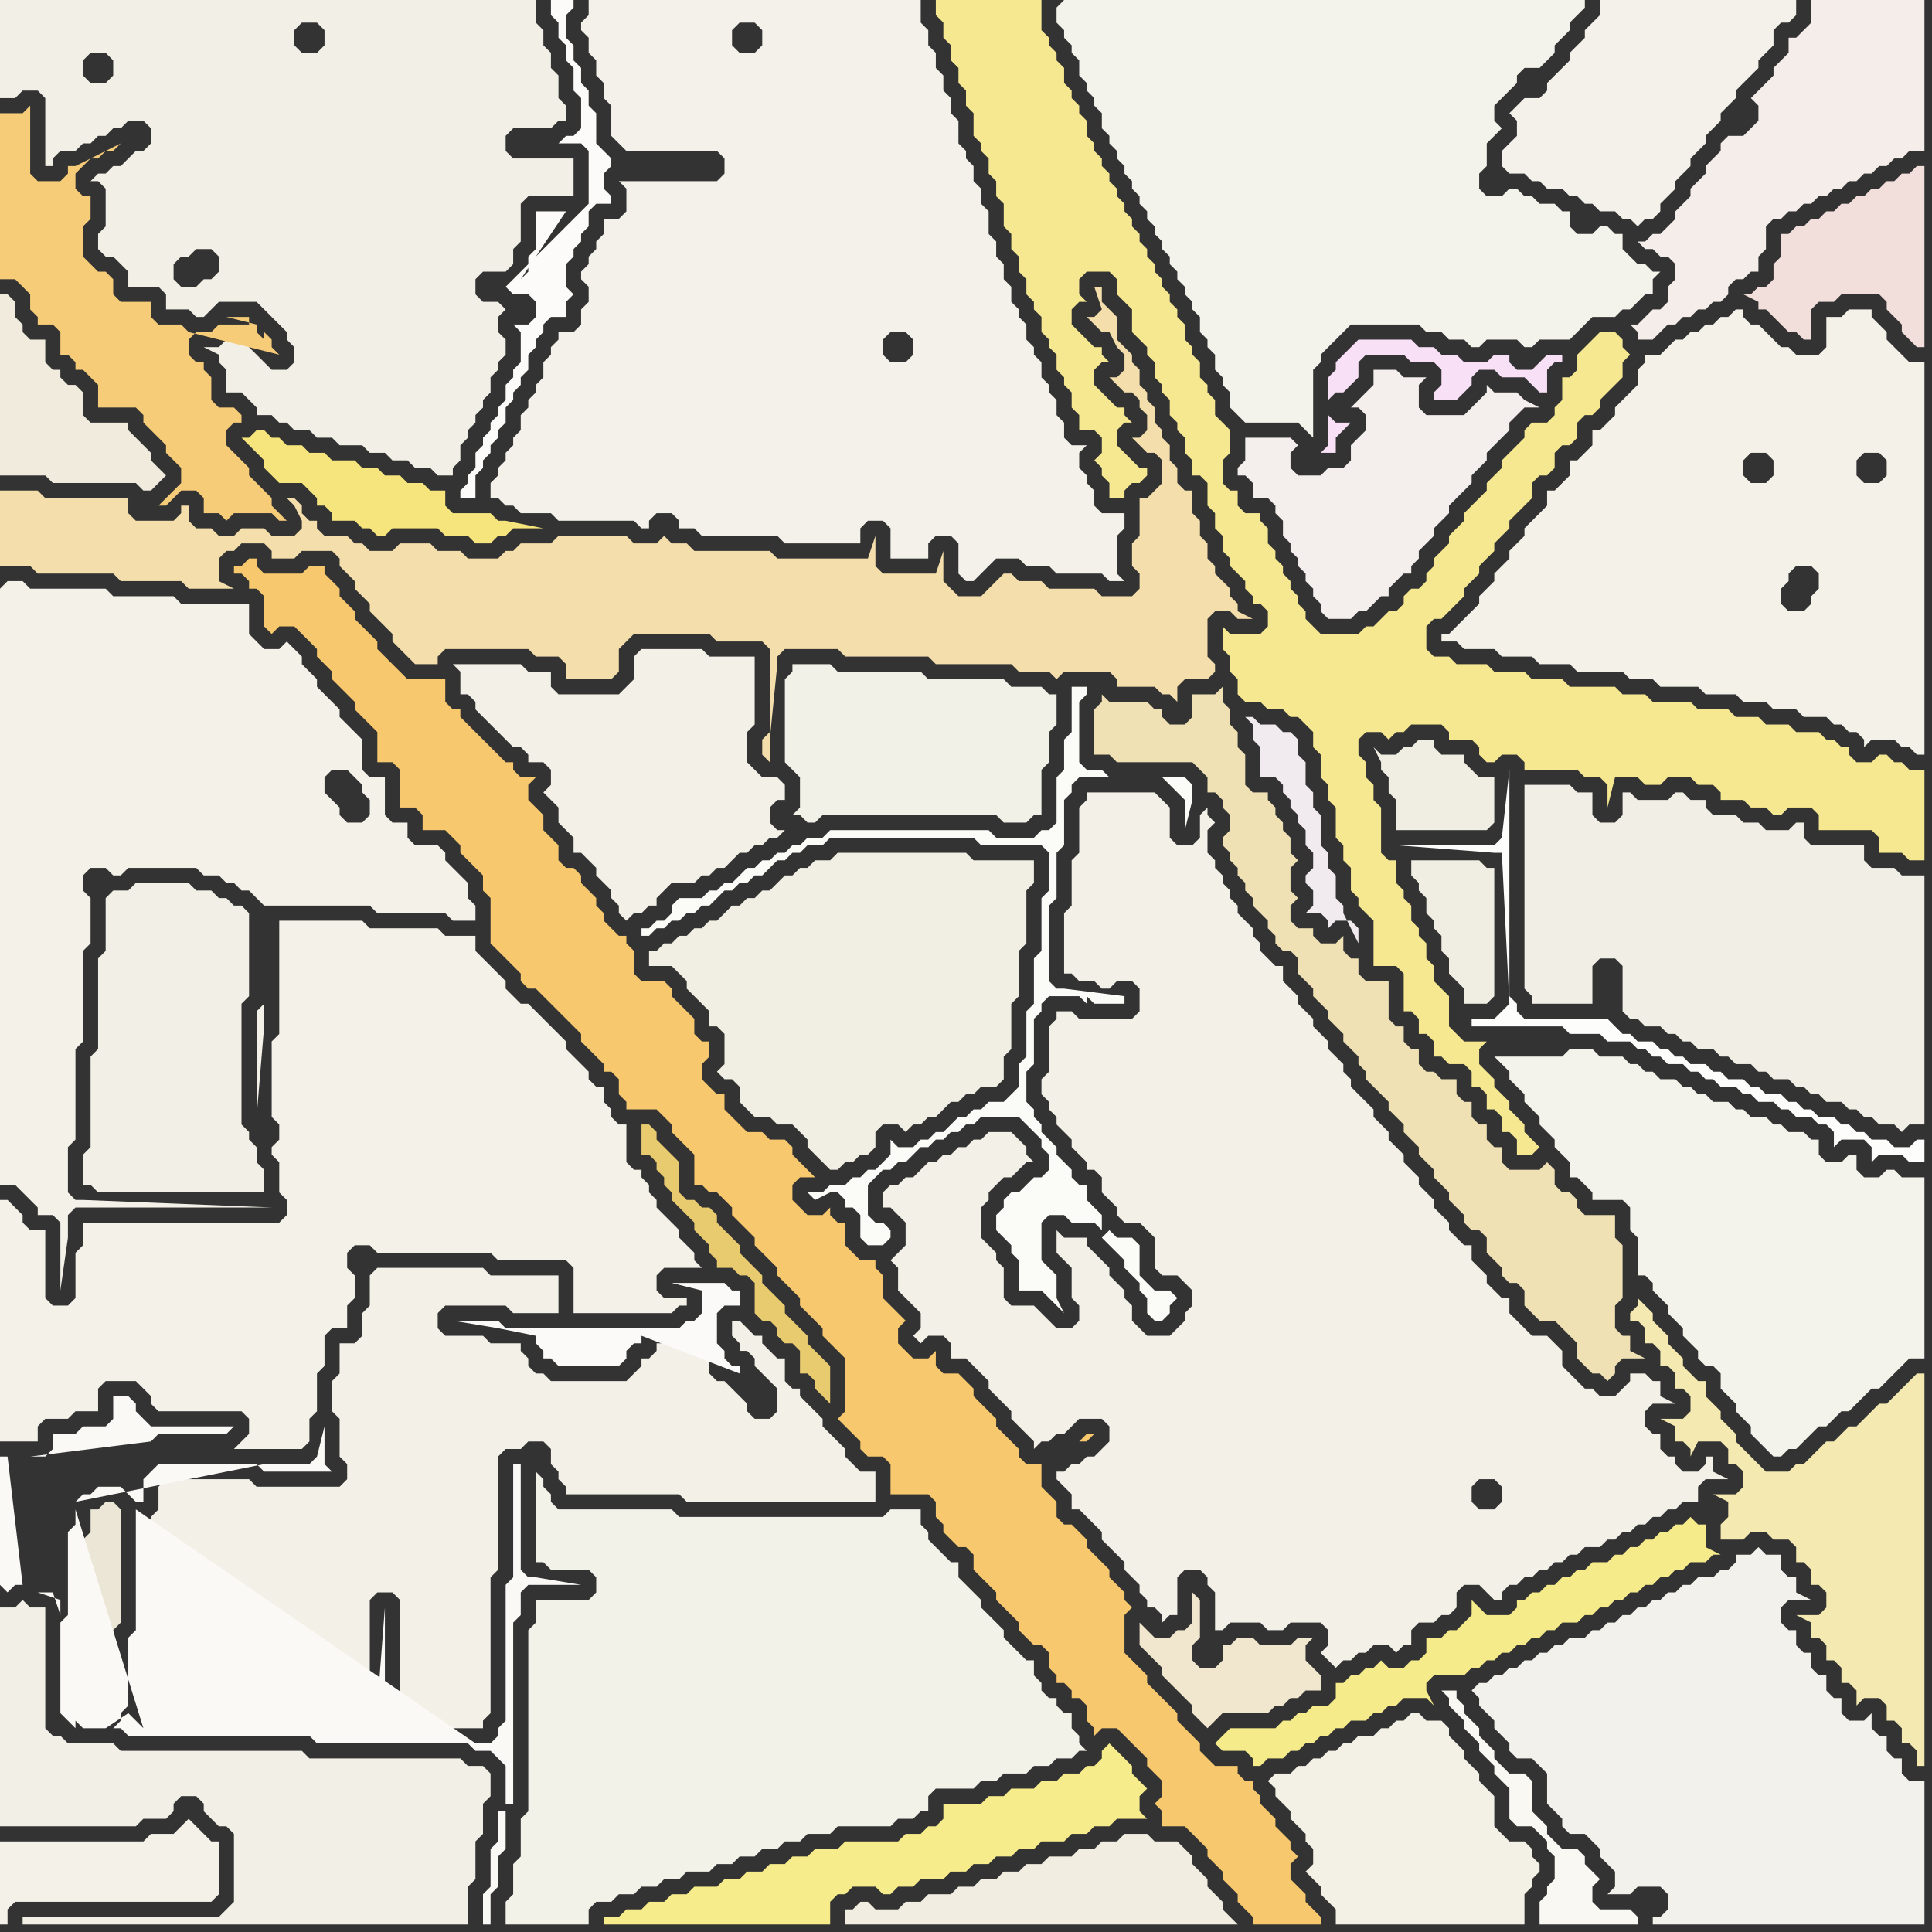 <svg width="256" height="256" xmlns="http://www.w3.org/2000/svg"><rect width="100%" height="100%" fill="#333333" stroke="none"/><script> 
var tempColor;
function hoverPath(evt){
obj = evt.target;
tempColor = obj.getAttribute("fill");
obj.setAttribute("fill","red");
//alert(tempColor);
//obj.setAttribute("stroke","red");}
function recoverPath(evt){
obj = evt.target;
obj.setAttribute("fill", tempColor);
//obj.setAttribute("stroke", tempColor);
}</script><path onmouseover="hoverPath(evt)" onmouseout="recoverPath(evt)" fill="rgb(242,240,230)" d="M  15,118l -1,1 0,7 -1,1 0,12 -1,1 0,12 -1,1 0,4 1,0 1,1 22,0 0,-3 -1,-1 0,-2 -1,-1 0,-1 -1,-1 0,-16 1,-1 0,-11 -1,-1 -1,0 -1,-1 -1,0 -1,-1 -2,0 -1,-1 -7,0 -1,1Z"/>
<path onmouseover="hoverPath(evt)" onmouseout="recoverPath(evt)" fill="rgb(244,222,171)" d="M  64,74l -2,0 -1,-1 -3,0 -1,-1 -4,0 -1,1 -3,0 -1,-1 -1,0 -1,-1 -3,0 -1,-1 0,-1 -1,0 -1,-1 0,-1 -1,-1 -1,0 1,1 1,2 0,1 -1,1 -3,0 -1,-1 -3,0 -1,1 -2,0 -1,-1 -2,0 -1,-1 0,-2 -1,0 0,1 -1,1 -5,0 -1,-1 0,-2 -11,0 -1,-1 -5,0 0,10 4,0 1,1 10,0 1,1 8,0 1,1 6,0 -2,-1 0,-3 1,-1 1,0 1,-1 3,0 1,1 0,1 3,0 1,-1 4,0 1,1 0,1 1,1 1,1 0,1 1,1 1,1 0,1 1,1 1,1 1,1 0,1 1,1 1,1 1,1 3,0 0,-1 1,-1 11,0 1,1 3,0 1,1 0,2 6,0 1,-1 0,-3 1,-1 1,-1 10,0 1,1 6,0 1,1 0,11 -1,1 0,2 1,1 0,-3 1,-10 0,-1 1,-1 7,0 1,1 11,0 1,1 10,0 1,1 4,0 1,1 1,-1 6,0 1,1 0,1 5,0 1,1 1,0 1,1 0,-2 1,-1 3,0 1,-1 0,-1 -1,-1 0,-5 1,-1 2,0 1,1 2,0 -2,-1 0,-1 -1,-1 0,-1 -1,-1 -1,-1 0,-1 -1,-1 0,-2 -1,-1 0,-2 -1,-1 0,-3 -1,0 -1,-1 0,-2 -1,-1 0,-2 -1,-1 0,-1 -1,-1 0,-2 -1,-1 0,-1 -1,-1 0,-2 -1,-1 0,-1 -1,-1 -1,-1 0,-3 -1,-1 -1,-1 0,-2 -1,0 1,3 -1,1 -1,0 1,1 0,0 1,1 1,0 1,2 1,1 0,2 -1,1 -1,0 1,1 0,0 1,1 1,0 1,1 0,1 1,1 0,2 -1,1 -1,0 1,1 0,0 1,1 1,0 1,1 0,3 -2,2 -1,0 0,5 -1,1 0,3 1,1 0,2 -1,1 -4,0 -1,-1 -6,0 -1,-1 -3,0 -1,-1 -1,0 -1,1 -1,1 -1,1 -3,0 -1,-1 -1,-1 0,-4 -1,3 -7,0 -1,-1 0,-4 -1,3 -12,0 -1,-1 -10,0 -1,-1 -2,0 -1,-1 0,0 -1,1 -3,0 -1,-1 -9,0 -1,1 -4,0 -1,1 -1,0 -1,1Z"/>
<path onmouseover="hoverPath(evt)" onmouseout="recoverPath(evt)" fill="rgb(244,243,235)" d="M  140,1l 0,2 1,1 0,1 1,1 0,1 1,1 0,2 1,1 0,1 1,1 0,1 1,1 0,2 1,1 0,1 1,1 0,1 1,1 0,1 1,1 0,1 1,1 0,1 1,1 0,1 1,1 0,1 1,1 0,1 1,1 0,1 1,1 0,1 1,1 0,1 1,1 0,1 1,1 0,2 1,1 0,1 1,1 0,2 1,1 0,1 1,1 0,2 1,1 1,1 7,0 1,1 1,1 0,-9 1,-1 0,-1 1,-1 3,-3 9,0 1,1 2,0 1,1 2,0 1,1 1,0 1,-1 4,0 1,1 1,0 1,-1 4,0 1,-1 1,-1 1,-1 3,0 1,-1 1,0 1,-1 1,-1 1,0 0,-2 1,-1 -1,0 -1,-1 -1,0 -1,-1 -1,-1 0,-2 -1,0 -1,-1 -1,0 -1,1 -2,0 -1,-1 0,-2 -1,0 -1,-1 -2,0 -1,-1 -1,0 -1,-1 -1,0 -1,1 -2,0 -1,-1 0,-2 1,-1 0,-3 1,-1 1,-1 -1,-1 0,-2 1,-1 1,-1 1,-1 0,-1 1,-1 2,0 1,-1 1,-1 0,-1 1,-1 1,-1 0,-1 1,-1 1,-1 0,-1 -69,0 -1,1Z"/>
<path onmouseover="hoverPath(evt)" onmouseout="recoverPath(evt)" fill="rgb(243,241,233)" d="M  214,0l -2,0 0,2 -1,1 -1,1 0,1 -1,1 -1,1 0,1 -3,3 0,1 -1,1 -2,0 -1,1 -1,1 1,1 0,2 -1,1 -1,1 0,2 1,1 2,0 1,1 1,0 1,1 2,0 1,1 1,0 1,1 1,0 1,1 2,0 1,1 1,0 1,1 1,-1 1,0 1,-1 0,-1 1,-1 1,-1 0,-1 1,-1 1,-1 0,-1 1,-1 1,-1 0,-1 1,-1 1,-1 0,-1 1,-1 1,-1 0,-1 1,-1 1,-1 1,-1 0,-1 1,-1 1,-1 0,-2 1,-1 1,0 1,-1 0,-2Z"/>
<path onmouseover="hoverPath(evt)" onmouseout="recoverPath(evt)" fill="rgb(241,239,229)" d="M  215,129l 0,5 1,1 1,0 1,1 2,0 1,1 1,0 1,1 1,0 1,1 2,0 1,1 1,0 1,1 2,0 1,1 1,0 1,1 2,0 1,1 1,0 1,1 1,0 1,1 2,0 1,1 1,0 1,1 1,0 1,1 2,0 1,1 1,-1 2,0 0,-33 -3,0 -1,-1 -3,0 -1,-1 0,-2 -7,0 -1,-1 0,-2 -1,0 -1,1 -3,0 -1,-1 -2,0 -1,-1 -3,0 -1,-1 0,-1 -2,0 -1,-1 -1,0 -1,1 -4,0 -1,-1 -1,0 0,3 -1,1 -2,0 -1,-1 0,-3 -2,0 -1,-1 -6,0 0,27 1,1 0,1 8,0 0,-5 1,-1 2,0 1,1Z"/>
<path onmouseover="hoverPath(evt)" onmouseout="recoverPath(evt)" fill="rgb(244,237,234)" d="M  246,0l -6,0 0,3 -1,1 -1,1 -1,0 0,2 -1,1 -1,1 0,1 -1,1 -1,1 -1,1 1,1 0,2 -1,1 -1,1 -2,0 -1,1 0,1 -2,2 0,1 -1,1 -1,1 0,1 -1,1 -1,1 0,1 -1,1 -1,1 -1,0 -1,1 -1,0 1,1 1,0 1,1 1,0 1,1 0,2 -1,1 0,2 -1,1 -1,0 -1,1 -1,1 -1,0 1,1 0,1 2,0 1,-1 0,0 1,-1 1,0 1,-1 1,0 1,-1 1,0 1,-1 1,0 1,-1 0,-1 1,-1 1,0 1,-1 1,0 0,-2 1,-1 0,-3 1,-1 1,0 1,-1 1,0 1,-1 1,0 1,-1 1,0 1,-1 1,0 1,-1 1,0 1,-1 1,0 1,-1 1,0 1,-1 1,0 1,-1 2,0 0,-20Z"/>
<path onmouseover="hoverPath(evt)" onmouseout="recoverPath(evt)" fill="rgb(243,241,232)" d="M  0,178l 0,13 5,0 0,-2 1,-1 3,0 1,-1 3,0 0,-3 1,-1 4,0 1,1 1,1 0,1 1,1 11,0 1,1 0,2 -1,1 -1,1 9,0 1,-1 0,-3 1,-1 0,-5 1,-1 0,-4 1,-1 2,0 0,-3 1,-1 0,-3 -1,-1 0,-2 1,-1 2,0 1,1 15,0 1,1 9,0 1,1 0,6 13,0 1,-1 1,0 0,-1 -3,0 -1,-1 0,-2 1,-1 5,0 -1,-1 0,-1 -1,-1 -1,-1 0,-1 -1,-1 -1,-1 -1,-1 0,-1 -1,-1 0,-1 -1,-1 0,-1 -1,0 -1,-1 0,-5 -1,0 -1,-1 0,-1 -1,-1 0,-2 -1,0 -1,-1 0,-1 -1,-1 -1,-1 -1,-1 0,-1 -1,-1 -1,-1 -1,-1 -1,-1 -1,-1 -1,0 -1,-1 -1,-1 0,-1 -1,-1 -1,-1 -1,-1 -1,-1 0,-2 -4,0 -1,-1 -9,0 -1,-1 -11,0 0,15 -1,1 0,10 1,1 0,2 -1,1 0,1 1,1 0,4 1,1 0,2 -1,1 -26,0 0,3 -1,1 0,6 -1,1 -2,0 -1,-1 0,-9 -2,0 -1,-1 0,-1 -1,-1 -1,-1 -1,0Z"/>
<path onmouseover="hoverPath(evt)" onmouseout="recoverPath(evt)" fill="rgb(242,240,230)" d="M  40,7l 0,0 -1,-1 0,-2 1,-1 2,0 1,1 0,2 -1,1 -2,0 1,-7 -41,0 0,13 2,0 1,-1 2,0 1,1 0,9 1,0 0,-1 1,-1 2,0 1,-1 1,0 1,-1 1,0 1,-1 1,0 1,-1 2,0 1,1 0,2 -1,1 -1,0 -1,1 -1,1 -1,0 -1,1 -1,0 -1,1 1,0 1,1 0,5 -1,1 0,2 1,1 1,0 1,1 1,1 0,2 4,0 1,1 0,2 3,0 1,1 1,0 1,-1 1,-1 5,0 1,1 1,1 1,1 1,1 0,1 1,1 0,2 -1,1 -2,0 -1,-1 -1,-1 -1,-1 -1,-1 -2,0 -1,1 -2,0 2,1 0,1 1,1 0,3 2,0 1,1 1,1 0,1 2,0 1,1 1,0 1,1 2,0 1,1 2,0 1,1 3,0 1,1 2,0 1,1 2,0 1,1 2,0 1,1 2,0 0,-1 1,-1 0,-2 1,-1 0,-1 1,-1 0,-1 1,-1 0,-1 1,-1 0,-2 1,-1 0,-1 1,-1 0,-2 -1,-1 0,-2 1,-1 -1,-1 -2,0 -1,-1 0,-2 1,-1 3,0 1,-1 0,-2 1,-1 0,-5 1,-1 6,0 0,-5 -8,0 -1,-1 0,-2 1,-1 5,0 1,-1 1,0 0,-2 -1,-1 0,-3 -1,-1 0,-2 -1,-1 0,-2 -1,-1 0,-3 -30,0 -1,7 -16,31 -1,-1 0,-2 1,-1 1,0 1,-1 2,0 1,1 0,2 -1,1 -1,0 -1,1 -2,0 16,-31 -26,4 -2,0 -1,-1 0,-2 1,-1 2,0 1,1 0,2 -1,1 26,-4Z"/>
<path onmouseover="hoverPath(evt)" onmouseout="recoverPath(evt)" fill="rgb(242,240,231)" d="M  73,106l 0,0 1,1 0,2 1,1 1,1 0,2 1,0 1,1 1,1 0,1 1,1 1,1 0,1 1,1 0,1 1,1 1,-1 1,0 1,-1 1,0 0,-1 1,-1 1,-1 3,0 1,-1 1,0 1,-1 1,0 1,-1 1,-1 1,0 1,-1 1,0 1,-1 1,0 1,-1 -1,0 -1,-1 0,-2 1,-1 1,0 0,-2 -1,-1 -2,0 -1,-1 -1,-1 0,-4 1,-1 0,-9 -6,0 -1,-1 -8,0 -1,1 0,3 -1,1 -1,1 -8,0 -1,-1 0,-2 -3,0 -1,-1 -9,0 1,1 0,3 1,0 1,1 0,1 1,1 1,1 1,1 1,1 1,1 1,0 1,1 0,1 2,0 1,1 0,2 -1,1 1,1Z"/>
<path onmouseover="hoverPath(evt)" onmouseout="recoverPath(evt)" fill="rgb(243,241,234)" d="M  83,26l 0,2 -1,1 -2,0 0,2 -1,1 0,1 -1,1 0,1 -1,1 0,1 1,1 0,2 -1,1 0,2 -1,1 -2,0 0,1 -1,1 0,1 -1,1 0,2 -1,1 0,1 -1,1 0,1 -1,1 0,2 -1,1 0,1 -1,1 0,1 -1,1 0,1 -1,1 0,2 1,0 1,1 1,0 1,1 4,0 1,1 10,0 1,1 1,0 0,-1 1,-1 2,0 1,1 0,1 2,0 1,1 10,0 1,1 10,0 0,-2 1,-1 2,0 1,1 0,4 5,0 0,-2 1,-1 2,0 1,1 0,4 1,1 1,0 1,-1 0,0 2,-2 3,0 1,1 3,0 1,1 6,0 1,1 2,0 -1,-1 0,-5 1,-1 0,-2 -3,0 -1,-1 0,-2 -1,-1 0,-1 -1,-1 0,-2 1,-1 -2,0 -1,-1 0,-2 -1,-1 0,-2 -1,-1 0,-1 -1,-1 0,-2 -1,-1 0,-1 -1,-1 0,-2 -1,-1 0,-1 -1,-1 0,-2 -1,-1 0,-2 -1,-1 0,-2 -1,-1 0,-3 -1,-1 0,-2 -1,-1 0,-2 -1,-1 0,-1 -1,-1 0,-3 -1,-1 0,-2 -1,-1 0,-2 -1,-1 0,-2 -1,-1 0,-2 -1,-1 0,-3 -44,0 0,2 -1,1 0,1 1,1 0,2 1,1 0,2 1,1 0,2 1,1 0,4 1,1 1,1 12,0 1,1 0,2 -1,1 -13,0 1,1 0,1 15,-23 2,0 1,1 0,2 -1,1 -2,0 -1,-1 0,-2 1,-1 -15,23 38,19 0,2 -1,1 -2,0 -1,-1 0,-2 1,-1 2,0 1,1 -38,-19Z"/>
<path onmouseover="hoverPath(evt)" onmouseout="recoverPath(evt)" fill="rgb(243,241,232)" d="M  217,50l 0,1 -1,1 -1,1 -1,1 0,1 -1,1 -1,1 -1,0 0,2 -1,1 -1,1 -1,0 0,2 -1,1 -1,1 -1,0 0,2 -3,3 0,1 -1,1 -1,1 0,1 -1,1 -1,1 0,1 -1,1 -1,1 0,1 -4,4 -1,0 0,1 2,0 1,1 4,0 1,1 4,0 1,1 4,0 1,1 6,0 1,1 3,0 1,1 5,0 1,1 4,0 1,1 3,0 1,1 3,0 1,1 3,0 1,1 1,0 1,1 1,0 1,1 0,1 1,-1 3,0 1,1 1,0 1,1 1,0 0,-52 -2,0 -1,-1 -1,-1 -1,-1 0,-1 -1,-1 -1,-1 0,-1 -3,0 -1,1 -2,0 0,4 -1,1 -3,0 -1,-1 -1,0 -1,-1 -1,-1 -1,-1 -1,0 -1,-1 0,-1 -1,0 -1,1 -1,0 -1,1 -1,0 -1,1 -1,0 -1,1 -1,0 -1,1 -1,1 -2,0 0,1 -1,1 0,1 33,11 0,2 -1,1 -2,0 -1,-1 0,-2 1,-1 2,0 1,1 -33,-11 20,31 -1,-1 0,-2 1,-1 0,-1 1,-1 2,0 1,1 0,2 -1,1 0,1 -1,1 -2,0 -20,-31 14,11 1,-1 2,0 1,1 0,2 -1,1 -2,0 -1,-1 0,-2 -14,-11Z"/>
<path onmouseover="hoverPath(evt)" onmouseout="recoverPath(evt)" fill="rgb(242,241,231)" d="M  106,107l 0,0 -1,1 1,0 1,1 1,0 1,-1 23,0 1,1 3,0 1,-1 1,0 0,-6 1,-1 0,-4 1,-1 0,-4 -1,0 -1,-1 -4,0 -1,-1 -10,0 -1,-1 -11,0 -1,-1 -5,0 0,1 -1,1 0,11 1,1 0,0 1,1Z"/>
<path onmouseover="hoverPath(evt)" onmouseout="recoverPath(evt)" fill="rgb(244,238,236)" d="M  169,67l 0,1 1,1 0,2 1,1 0,1 1,1 0,1 1,1 0,1 1,1 0,1 1,1 0,1 1,1 3,0 1,-1 1,0 1,-1 1,-1 1,0 0,-1 1,-1 1,-1 1,0 0,-1 1,-1 0,-1 1,-1 1,-1 0,-1 1,-1 1,-1 0,-1 1,-1 1,-1 1,-1 0,-1 1,-1 1,-1 0,-1 2,-2 1,-1 0,-1 1,-1 1,-1 2,0 -2,-1 0,0 -1,-1 -3,0 -1,-1 0,1 -1,1 0,0 -1,1 -1,1 -5,0 -1,-1 0,-3 1,-1 -3,0 -1,-1 -3,0 0,2 -1,1 -1,1 -1,1 1,0 1,1 0,2 -2,2 0,2 -1,1 -2,0 -1,1 -3,0 -1,-1 0,-2 1,-1 -1,-1 -6,0 0,3 -1,1 0,1 1,0 1,1 0,2 2,0 1,1Z"/>
<path onmouseover="hoverPath(evt)" onmouseout="recoverPath(evt)" fill="rgb(240,235,220)" d="M  12,56l 0,0 -1,-1 0,-3 -1,-1 -1,0 -1,-1 0,-1 -1,0 -1,-1 0,-3 -2,0 -1,-1 0,-1 -1,-1 0,-2 -1,-1 -1,0 0,24 6,0 1,1 11,0 1,1 1,0 1,-1 1,-1 -1,-1 0,0 -1,-1 0,-1 -1,-1 -1,-1 -1,-1 0,-1Z"/>
<path onmouseover="hoverPath(evt)" onmouseout="recoverPath(evt)" fill="rgb(243,241,232)" d="M  29,244l -1,0 -1,-1 -1,-1 -1,-1 -2,2 -3,0 -1,1 -19,0 0,11 1,0 0,-2 1,-1 26,0 1,-1Z"/>
<path onmouseover="hoverPath(evt)" onmouseout="recoverPath(evt)" fill="rgb(241,239,227)" d="M  105,149l 0,0 1,1 1,1 0,1 1,1 1,1 1,1 1,0 1,-1 1,0 1,-1 1,0 1,-1 0,-2 1,-1 2,0 1,1 1,-1 1,0 1,-1 1,0 1,-1 1,-1 1,0 1,-1 1,0 1,-1 2,0 1,-1 0,-3 1,-1 0,-6 1,-1 0,-6 1,-1 0,-7 1,-1 0,-3 -8,0 -1,-1 -17,0 -1,1 -2,0 -1,1 -1,0 -1,1 -1,0 -1,1 -1,1 -1,0 -1,1 -1,0 -1,1 -1,0 -1,1 -1,1 -1,0 -1,1 -1,0 -1,1 -1,0 -1,1 -1,0 -1,1 -1,0 0,2 3,0 1,1 1,1 0,1 1,1 1,1 1,1 0,2 1,0 1,1 0,4 -1,1 1,1 1,0 1,1 0,2 1,1 1,1 2,0 1,1Z"/>
<path onmouseover="hoverPath(evt)" onmouseout="recoverPath(evt)" fill="rgb(241,237,224)" d="M  122,252l -2,0 -1,1 -3,0 -1,-1 -1,0 -1,1 -1,0 0,2 52,0 -1,-1 0,0 -1,-1 0,-1 -1,-1 -1,-1 0,-1 -1,-1 -1,-1 0,-1 -1,-1 -1,-1 -3,0 -1,-1 -3,0 -1,1 -2,0 -1,1 -2,0 -1,1 -3,0 -1,1 -2,0 -1,1 -2,0 -1,1 -2,0 -1,1 -2,0 -1,1 -3,0 -1,1Z"/>
<path onmouseover="hoverPath(evt)" onmouseout="recoverPath(evt)" fill="rgb(246,232,145)" d="M  164,84l -1,0 -1,-1 0,3 1,1 0,2 1,1 0,2 1,1 2,0 1,1 2,0 1,1 1,0 1,1 1,1 0,2 1,1 0,3 1,1 0,2 1,1 0,4 1,1 0,2 1,1 0,3 1,1 0,1 1,1 1,1 0,6 3,0 1,1 0,5 1,0 1,1 0,2 1,0 1,1 0,2 1,0 1,1 2,0 1,1 0,2 1,0 1,1 0,2 1,0 1,1 0,2 1,0 1,1 0,2 2,0 1,-1 0,0 -1,-1 0,0 -1,-1 0,-1 -1,-1 -1,-1 0,-1 -1,-1 -1,-1 0,-1 -1,-1 -1,-1 0,-2 1,-1 -3,0 -1,-1 -1,-1 0,-4 -1,-1 -1,-1 0,-2 -1,-1 0,-2 -1,-1 0,-1 -1,-1 0,-2 -1,-1 0,-1 -1,-1 0,-3 -1,0 -1,-1 0,-6 -1,-1 0,-2 -1,-1 0,-2 -1,-1 0,-2 1,-1 2,0 1,1 1,-1 1,0 1,-1 4,0 1,1 0,1 3,0 1,1 0,1 1,1 1,0 1,-1 2,0 1,1 0,1 7,0 1,1 2,0 1,1 0,3 1,-4 3,0 1,1 2,0 1,-1 3,0 1,1 2,0 1,1 0,1 3,0 1,1 2,0 1,1 1,0 1,-1 3,0 1,1 0,2 7,0 1,1 0,2 3,0 1,1 2,0 0,-12 -2,0 -1,-1 -1,0 -1,-1 -1,0 -1,1 -2,0 -1,-1 0,-1 -1,0 -1,-1 -1,0 -1,-1 -3,0 -1,-1 -3,0 -1,-1 -3,0 -1,-1 -4,0 -1,-1 -5,0 -1,-1 -3,0 -1,-1 -6,0 -1,-1 -4,0 -1,-1 -4,0 -1,-1 -4,0 -1,-1 -2,0 -1,-1 0,-3 1,-1 1,0 1,-1 1,-1 1,-1 0,-1 1,-1 1,-1 0,-1 1,-1 1,-1 0,-1 1,-1 1,-1 0,-1 1,-1 1,-1 1,-1 0,-2 1,-1 1,0 1,-1 0,-2 1,-1 1,0 1,-1 0,-2 1,-1 1,0 1,-1 0,-1 1,-1 1,-1 1,-1 0,-2 1,-1 -1,-1 0,-1 -1,-1 -2,0 -2,2 -1,1 0,2 -1,1 -1,0 0,3 -1,1 0,1 -1,1 -2,0 -1,1 0,1 -1,1 -1,1 -1,1 0,1 -1,1 -1,1 0,1 -1,1 -1,1 -1,1 0,1 -1,1 -1,1 0,1 -1,1 -1,1 0,1 -1,1 0,1 -1,1 -1,0 -1,1 0,1 -1,1 -1,0 -1,1 -1,1 -1,0 -1,1 -5,0 -1,-1 -1,-1 0,-1 -1,-1 0,-1 -1,-1 0,-1 -1,-1 0,-1 -1,-1 0,-1 -1,-1 0,-2 -1,-1 0,-1 -2,0 -1,-1 0,-2 -1,0 -1,-1 0,-3 1,-1 0,-3 -1,-1 0,0 -1,-1 0,-2 -1,-1 0,-1 -1,-1 0,-2 -1,-1 0,-1 -1,-1 0,-2 -1,-1 0,-1 -1,-1 0,-1 -1,-1 0,-1 -1,-1 0,-1 -1,-1 0,-1 -1,-1 0,-1 -1,-1 0,-1 -1,-1 0,-1 -1,-1 0,-1 -1,-1 0,-1 -1,-1 0,-1 -1,-1 0,-1 -1,-1 0,-2 -1,-1 0,-1 -1,-1 0,-1 -1,-1 0,-2 -1,-1 0,-1 -1,-1 0,-1 -1,-1 0,-4 -14,0 0,2 1,1 0,2 1,1 0,2 1,1 0,2 1,1 0,2 1,1 0,3 1,1 0,1 1,1 0,2 1,1 0,2 1,1 0,3 1,1 0,2 1,1 0,2 1,1 0,2 1,1 0,1 1,1 0,2 1,1 0,1 1,1 0,2 1,1 0,1 1,1 0,2 1,1 0,2 2,0 1,1 0,2 -1,1 1,1 0,1 1,1 0,2 2,0 0,-1 1,-1 1,0 1,-1 0,-1 -1,0 -1,-1 -1,-1 -1,-1 0,-2 1,-1 1,0 -1,-1 0,-1 -1,0 -2,-2 -1,-1 0,-2 1,-1 1,0 -1,-1 0,-1 -1,0 -1,-1 -1,-1 -1,-1 0,-2 1,-1 1,0 -1,-1 0,-2 1,-1 3,0 1,1 0,2 1,1 1,1 0,3 1,1 1,1 0,1 1,1 0,2 1,1 0,1 1,1 0,2 1,1 0,1 1,1 0,2 1,1 0,2 1,0 1,1 0,3 1,1 0,2 1,1 0,2 1,1 0,1 1,1 1,1 0,1 1,1 0,1 1,0 1,1 0,2 -1,1Z"/>
<path onmouseover="hoverPath(evt)" onmouseout="recoverPath(evt)" fill="rgb(243,240,230)" d="M  168,236l 0,0 1,1 0,1 1,1 1,1 0,1 1,1 1,1 0,1 1,1 0,2 -1,1 1,1 1,1 0,1 1,1 1,1 0,2 25,0 0,-4 1,-1 0,-1 1,-1 0,-1 -1,-1 0,-1 -1,-1 -2,0 -1,-1 -1,-1 0,-4 -1,-1 -1,-1 0,-1 -1,-1 -1,-1 0,-1 -1,-1 -1,-1 0,-1 -1,-1 -2,0 -1,-1 -1,0 -1,1 -1,0 -1,1 -1,0 -1,1 -2,0 -1,1 -1,0 -1,1 -1,0 -1,1 -1,0 -1,1 -1,0 -1,1 -2,0 -1,1Z"/>
<path onmouseover="hoverPath(evt)" onmouseout="recoverPath(evt)" fill="rgb(240,237,226)" d="M  187,116l 0,0 1,1 0,1 1,1 0,2 1,1 0,1 1,1 0,2 1,1 0,2 1,1 1,1 0,2 3,0 1,-1 0,-17 -1,0 -1,-1 -9,0Z"/>
<path onmouseover="hoverPath(evt)" onmouseout="recoverPath(evt)" fill="rgb(244,243,235)" d="M  199,140l -1,0 1,1 0,0 1,1 0,1 1,1 1,1 0,1 1,1 1,1 0,1 1,1 1,1 0,1 1,1 1,1 0,2 1,0 1,1 1,1 0,1 4,0 1,1 0,3 1,1 0,5 1,0 1,1 0,1 1,1 1,1 0,1 1,1 1,1 0,1 1,1 1,1 0,1 1,1 1,0 1,1 0,2 1,1 1,1 0,1 1,1 1,1 0,1 1,1 1,1 1,1 1,0 1,-1 1,0 1,-1 2,-2 1,0 2,-2 1,0 2,-2 1,-1 1,0 1,-1 1,-1 1,-1 1,-1 2,0 0,-24 -3,0 -1,-1 -1,0 -1,1 -2,0 -1,-1 0,-2 -1,0 -1,1 -2,0 -1,-1 0,-2 -1,0 -1,-1 -2,0 -1,-1 -1,0 -1,-1 -2,0 -1,-1 -1,0 -1,-1 -2,0 -1,-1 -1,0 -1,-1 -1,0 -1,-1 -2,0 -1,-1 -1,0 -1,-1 -1,0 -1,-1 -3,0 -1,-1 -3,0 -1,1Z"/>
<path onmouseover="hoverPath(evt)" onmouseout="recoverPath(evt)" fill="rgb(247,204,120)" d="M  0,21l 0,16 2,0 1,1 1,1 0,2 1,1 0,1 2,0 1,1 0,3 1,0 1,1 0,1 1,0 1,1 1,1 0,3 5,0 1,1 0,1 1,1 2,2 0,1 1,1 1,1 0,2 -1,1 -1,1 -1,1 1,0 2,-2 2,0 1,1 0,2 2,0 1,1 1,-1 5,0 1,1 1,0 -1,-1 -1,-1 0,-1 -1,-1 -1,-1 -1,-1 0,-1 -1,-1 -1,-1 -1,-1 0,-2 1,-1 1,0 0,-1 -1,-1 -2,0 -1,-1 0,-3 -1,-1 0,-1 -1,0 -1,-1 0,-2 1,-1 2,0 1,-1 4,0 0,-1 -3,0 4,1 0,1 1,1 0,-1 1,1 0,1 1,1 -12,-3 -1,-1 -3,0 -1,-1 0,-2 -4,0 -1,-1 0,-2 -1,-1 -1,0 -1,-1 -1,-1 0,-4 1,-1 0,-3 -1,0 -1,-1 0,-2 1,-1 1,-1 1,0 1,-1 1,0 1,-1 -6,3 -1,0 0,1 -1,1 -3,0 -1,-1 0,-9 -1,1 -3,0Z"/>
<path onmouseover="hoverPath(evt)" onmouseout="recoverPath(evt)" fill="rgb(247,200,109)" d="M  35,76l 0,0 -1,-1 0,-1 -1,0 -1,1 -1,0 0,1 1,0 1,1 0,1 1,0 1,1 0,4 1,1 1,-1 2,0 2,2 1,1 0,1 1,1 1,1 0,1 1,1 1,1 1,1 0,1 1,1 1,1 1,1 0,4 2,0 1,1 0,5 2,0 1,1 0,2 3,0 1,1 1,1 0,1 1,1 1,1 1,1 0,2 1,1 0,6 1,1 1,1 1,1 1,1 0,1 1,1 1,0 1,1 1,1 1,1 1,1 1,1 1,1 0,1 1,1 1,1 1,1 0,1 1,0 1,1 0,2 1,1 0,1 4,0 1,1 1,1 0,1 1,1 1,1 1,1 0,4 1,0 1,1 1,0 1,1 1,1 0,1 1,1 2,2 0,1 1,1 1,1 1,1 0,1 1,1 1,1 1,1 0,1 1,1 1,1 1,1 0,1 1,1 1,1 1,1 0,7 -1,1 1,1 0,0 1,1 1,1 0,1 1,1 2,0 1,1 0,4 5,0 1,1 0,2 1,1 0,1 1,1 1,1 1,0 1,1 0,2 1,1 1,1 1,1 0,1 1,1 1,1 1,1 0,1 1,1 1,1 1,0 1,1 0,2 1,1 0,1 1,0 1,1 0,1 1,0 1,1 0,2 1,1 0,1 1,-1 2,0 1,1 1,1 1,1 1,1 0,1 1,1 1,1 0,2 -1,1 1,1 0,2 3,0 1,1 1,1 1,1 0,1 1,1 1,1 0,1 1,1 1,1 0,1 1,1 1,1 0,1 9,0 0,-1 -1,-1 0,0 -1,-1 0,-1 -1,-1 -1,-1 0,-2 1,-1 -1,-1 0,-1 -1,-1 -1,-1 0,-1 -1,-1 -1,-1 0,-1 -1,-1 0,-1 -1,0 -1,-1 0,-1 -3,0 -1,-1 -1,-1 0,-1 -1,-1 -1,-1 -1,-1 0,-1 -1,-1 -1,-1 -1,-1 -1,-1 0,-1 -1,-1 -1,-1 -1,-1 0,-5 1,-1 -1,-1 0,-1 -1,-1 -1,-1 0,-1 -1,-1 -1,-1 -1,-1 0,-1 -1,-1 -1,-1 -1,0 -1,-1 0,-2 -1,-1 -1,-1 0,-3 -2,0 -1,-1 0,-1 -1,-1 -1,-1 -1,-1 0,-1 -1,-1 -1,-1 -1,-1 0,-1 -1,-1 -1,-1 -2,0 -1,-1 0,-2 -1,1 -2,0 -1,-1 -1,-1 0,-2 1,-1 -1,-1 -1,-1 -1,-1 0,-3 -1,-1 0,-1 -2,0 -1,-1 -1,-1 0,-3 -1,0 -1,-1 0,-1 -1,1 -2,0 -1,-1 -1,-1 0,-2 1,-1 2,0 -3,-3 0,-1 -1,-1 -2,0 -1,-1 -2,0 -1,-1 -1,-1 -1,-1 0,-2 -1,0 -1,-1 -1,-1 0,-2 1,-1 0,-2 -1,0 -1,-1 0,-2 -1,-1 -1,-1 -1,-1 0,-1 -1,-1 -3,0 -1,-1 0,-3 -1,-1 0,-1 -1,0 -1,-1 -1,-1 0,-1 -1,-1 0,-1 -1,-1 -1,-1 0,-1 -1,-1 -1,0 -1,-1 0,-2 -1,-1 -1,-1 0,-2 -1,-1 -1,-1 0,-2 1,-1 -2,0 -1,-1 0,-1 -1,0 -1,-1 -1,-1 -1,-1 -1,-1 -1,-1 -1,-1 0,-1 -1,0 -1,-1 0,-3 -5,0 -1,-1 -1,-1 -1,-1 -1,-1 0,-1 -1,-1 -1,-1 -1,-1 0,-1 -1,-1 -1,-1 0,-1 -1,-1 -1,-1 0,-1 -2,0 -1,1 -5,0 108,115 1,0 1,-1 -1,0 -1,1 -108,-115Z"/>
<path onmouseover="hoverPath(evt)" onmouseout="recoverPath(evt)" fill="rgb(242,240,231)" d="M  196,200l 0,0 -1,-1 0,-2 1,-1 2,0 1,1 0,2 -1,1 -2,0 0,10 1,1 1,1 1,0 0,-1 1,-1 1,0 1,-1 1,0 1,-1 1,0 1,-1 1,0 1,-1 1,0 1,-1 2,0 1,-1 1,0 1,-1 1,0 1,-1 1,0 1,-1 1,0 1,-1 1,0 1,-1 2,0 0,-2 1,-1 3,0 -2,-1 0,-2 -1,0 0,1 -1,1 -2,0 -1,-1 0,-1 -1,0 -1,-1 0,-2 -1,0 -1,-1 0,-2 1,-1 3,0 -2,-1 0,-2 -1,0 -1,-1 -2,0 0,1 -1,1 -1,1 -2,0 -1,-1 -1,0 -1,-1 -1,-1 -1,-1 0,-2 -1,-1 -1,-1 -2,0 -1,-1 -1,-1 -1,-1 0,-2 -1,0 -1,-1 -1,-1 0,-1 -1,-1 -1,-1 0,-2 -1,0 -1,-1 -1,-1 0,-1 -1,-1 -1,-1 0,-1 -1,-1 -1,-1 0,-1 -2,-2 0,-1 -1,-1 -1,-1 0,-1 -1,-1 -1,-1 0,-1 -1,-1 -1,-1 -1,-1 0,-1 -1,-1 0,-1 -1,-1 -1,-1 0,-1 -1,-1 -1,-1 0,-1 -1,-1 -1,-1 0,-1 -1,-1 -1,-1 0,-2 -1,0 -1,-1 -1,-1 0,-1 -1,-1 0,-1 -1,-1 -1,-1 0,-1 -1,-1 0,-1 -1,-1 0,-1 -1,-1 0,-1 -1,-1 0,-3 1,-1 -1,-1 0,-1 -1,1 0,3 -1,1 -2,0 -1,-1 0,-4 -1,-1 -1,-1 -9,0 0,1 -1,1 0,6 -1,1 0,6 -1,1 0,8 1,0 1,1 2,0 1,1 1,0 1,-1 2,0 1,1 0,3 -1,1 -7,0 -1,-1 -2,0 0,1 -1,1 0,6 -1,1 0,2 1,1 0,1 1,1 0,1 1,1 1,1 0,1 1,1 1,1 0,1 1,0 1,1 0,2 1,1 1,1 0,1 1,1 2,0 1,1 1,1 0,4 1,1 2,0 1,1 1,1 0,2 -1,1 0,1 -1,1 -1,1 -3,0 -1,-1 -1,-1 0,-2 -1,-1 0,-1 -1,-1 -1,-1 0,-1 -1,-1 -1,-1 -1,-1 0,-1 -3,0 -1,-1 0,3 1,1 0,0 1,1 0,4 1,1 0,2 -1,1 -2,0 -1,-1 -1,-1 -1,-1 -3,0 -1,-1 0,-4 -1,-1 0,-1 -1,-1 -1,-1 0,-4 1,-1 0,-1 1,-1 1,-1 1,0 1,-1 1,-1 1,0 -1,-1 0,-1 -1,-1 -1,-1 -3,0 -1,1 -1,0 -1,1 -1,0 -1,1 -1,0 -1,1 -1,0 -2,2 -1,0 -1,1 -1,0 -1,1 0,2 1,0 1,1 1,1 0,3 -1,1 -1,1 1,1 0,3 2,2 1,1 0,2 -1,1 1,1 1,-1 2,0 1,1 0,2 2,0 1,1 1,1 1,1 0,1 1,1 1,1 1,1 0,1 1,1 1,1 1,1 0,1 1,-1 1,0 1,-1 1,0 1,-1 1,-1 3,0 1,1 0,2 -1,1 -1,1 -1,0 -1,1 -1,0 -1,1 -1,0 0,1 1,1 0,0 1,1 0,2 1,0 1,1 1,1 1,1 0,1 1,1 1,1 1,1 0,1 1,1 1,1 0,1 1,1 0,1 1,0 1,1 0,1 1,-1 1,0 0,-5 1,-1 2,0 1,1 0,1 1,1 0,5 1,0 1,-1 4,0 1,1 2,0 1,-1 4,0 1,1 0,2 -1,1 1,1 1,1 1,-1 1,0 1,-1 1,0 1,-1 2,0 1,1 1,-1 1,0 0,-2 1,-1 2,0 1,-1 1,0 1,-1 0,-2 1,-1 2,0Z"/>
<path onmouseover="hoverPath(evt)" onmouseout="recoverPath(evt)" fill="rgb(249,248,243)" d="M  216,253l -4,0 -1,-1 0,-2 1,-1 -1,-1 -1,-1 0,-1 -1,-1 -2,0 -1,-1 -1,-1 0,-1 -1,-1 -1,-1 0,-4 -1,-1 -2,0 -1,-1 -1,-1 0,-1 -1,-1 -1,-1 0,-1 -1,-1 -1,-1 0,-1 -1,-1 0,-1 -2,0 1,1 0,1 1,1 1,1 0,1 1,1 1,1 0,1 1,1 1,1 0,1 1,1 1,1 0,4 1,1 2,0 1,1 1,1 0,1 1,1 0,3 -1,1 0,1 -1,1 0,3 13,0 0,-1 -1,-1Z"/>
<path onmouseover="hoverPath(evt)" onmouseout="recoverPath(evt)" fill="rgb(243,241,232)" d="M  0,78l 0,79 2,0 1,1 2,2 0,1 2,0 1,1 0,9 1,-7 0,-3 1,-1 26,0 -25,-1 -1,0 -1,-1 0,-6 1,-1 0,-12 1,-1 0,-12 1,-1 0,-6 -1,-1 0,-2 1,-1 2,0 1,1 1,0 1,-1 9,0 1,1 2,0 1,1 1,0 1,1 1,0 1,1 1,1 14,0 1,1 9,0 1,1 3,0 0,-2 -1,-1 0,-2 -1,-1 -1,-1 -1,-1 0,-1 -1,-1 -3,0 -1,-1 0,-2 -2,0 -1,-1 0,-5 -2,0 -1,-1 0,-4 -1,-1 -1,-1 -1,-1 0,-1 -1,-1 -1,-1 -1,-1 0,-1 -1,-1 -1,-1 0,-1 -1,-1 -1,-1 -1,1 -2,0 -1,-1 -1,-1 0,-4 -9,0 -1,-1 -8,0 -1,-1 -10,0 -1,-1 -2,0 -1,1 47,25 1,1 0,1 1,1 0,2 -1,1 -2,0 -1,-1 0,-1 -1,-1 -1,-1 0,-2 1,-1 2,0 1,1 -47,-25 35,43 0,12 -1,1 0,14 1,-12 0,-15 -35,-43Z"/>
<path onmouseover="hoverPath(evt)" onmouseout="recoverPath(evt)" fill="rgb(235,230,214)" d="M  15,222l 0,-6 1,-1 0,-15 -1,-1 -1,0 -1,1 -1,0 0,3 -1,1 0,11 -1,1 0,10 1,0 1,1 2,0 0,-1 1,-1Z"/>
<path onmouseover="hoverPath(evt)" onmouseout="recoverPath(evt)" fill="rgb(242,240,231)" d="M  21,198l 0,2 -1,1 0,19 -1,1 0,5 1,1 1,1 24,0 1,1 1,-1 1,0 0,-3 1,-1 0,-12 1,-1 2,0 1,1 0,17 11,0 0,-1 1,-1 0,-18 1,-1 0,-15 1,-1 2,0 1,-1 2,0 1,1 0,2 1,1 0,1 1,1 0,1 15,0 1,1 25,0 0,-4 -2,0 -1,-1 -1,-1 0,-1 -1,-1 -1,-1 -1,-1 0,-1 -1,-1 -1,-1 -1,-1 0,-1 -1,0 -1,-1 0,-3 -1,0 -1,-1 -1,-1 0,-1 -1,0 -1,-1 -1,-1 -1,0 0,2 1,1 0,1 1,0 1,1 0,1 1,1 1,1 1,1 0,3 -1,1 -2,0 -1,-1 0,-1 -1,-1 -1,-1 -1,-1 -1,0 -1,-1 0,-2 -1,-1 0,-1 -6,0 0,1 -1,1 -1,0 0,1 -1,1 -1,1 -10,0 -1,-1 -1,0 -1,-1 0,-1 -1,-1 0,-1 -4,0 -1,-1 -5,0 -1,-1 0,-2 1,-1 8,0 1,1 6,0 0,-5 -9,0 -1,-1 -14,0 -1,1 0,4 -1,1 0,3 -1,1 -2,0 0,4 -1,1 0,4 1,1 0,5 1,1 0,2 -1,1 -11,0 -1,-1 -11,0 -1,1Z"/>
<path onmouseover="hoverPath(evt)" onmouseout="recoverPath(evt)" fill="rgb(246,228,124)" d="M  49,62l -1,0 -1,-1 -3,0 -1,-1 -2,0 -1,-1 -2,0 -1,-1 -1,0 -1,-1 -1,0 -1,1 -1,0 1,1 1,1 1,1 0,1 1,1 1,1 3,0 1,1 1,1 0,1 1,0 1,1 0,1 3,0 1,1 1,0 1,1 1,0 1,-1 6,0 1,1 3,0 1,1 2,0 1,-1 1,0 1,-1 4,0 -5,-1 -1,0 -1,-1 -5,0 -1,-1 0,-2 -2,0 -1,-1 -2,0 -1,-1 -2,0 -1,-1Z"/>
<path onmouseover="hoverPath(evt)" onmouseout="recoverPath(evt)" fill="rgb(252,251,249)" d="M  67,38l 0,0 1,1 2,0 1,1 0,2 -1,1 -2,0 1,1 0,4 -1,1 0,1 -1,1 0,2 -1,1 0,1 -1,1 0,1 -1,1 0,1 -1,1 0,2 -1,1 0,1 -1,1 0,1 2,0 0,-3 1,-1 0,-1 1,-1 0,-1 1,-1 0,-1 1,-1 0,-2 1,-1 0,-1 1,-1 0,-1 1,-1 0,-2 1,-1 0,-1 1,-1 0,-1 1,-1 2,0 0,-2 1,-1 -1,-1 0,-3 1,-1 0,-1 1,-1 0,-1 1,-1 0,-2 1,-1 2,0 0,-1 -1,-1 0,-2 1,-1 0,-1 -1,-1 -1,-1 0,-4 -1,-1 0,-2 -1,-1 0,-2 -1,-1 0,-2 -1,-1 0,-3 1,-1 0,-1 -3,0 0,2 1,1 0,2 1,1 0,2 1,1 0,3 1,1 0,4 -1,1 -1,0 -1,1 3,0 1,1 0,7 -11,11 15,-16 0,0 -15,16 8,-10 -4,0 0,5 -1,1 0,2 -1,1 6,-9 -8,10Z"/>
<path onmouseover="hoverPath(evt)" onmouseout="recoverPath(evt)" fill="rgb(243,242,233)" d="M  71,214l 0,1 -1,1 0,24 -1,1 0,5 -1,1 0,4 -1,1 0,3 11,0 0,-2 1,-1 2,0 1,-1 2,0 1,-1 2,0 1,-1 2,0 1,-1 3,0 1,-1 2,0 1,-1 2,0 1,-1 2,0 1,-1 2,0 1,-1 3,0 1,-1 7,0 1,-1 2,0 1,-1 1,0 0,-2 1,-1 5,0 1,-1 2,0 1,-1 3,0 1,-1 2,0 1,-1 2,0 1,-1 1,0 -1,-1 0,-1 -1,-1 0,-2 -1,0 -1,-1 0,-1 -1,0 -1,-1 0,-1 -1,-1 0,-2 -1,0 -1,-1 -1,-1 -1,-1 0,-1 -1,-1 -1,-1 -1,-1 0,-1 -1,-1 -1,-1 -1,-1 0,-2 -1,0 -1,-1 -1,-1 -1,-1 0,-1 -1,-1 0,-2 -4,0 -1,1 -27,0 -1,-1 -15,0 -1,-1 0,-1 -1,-1 0,-1 -1,-1 0,12 1,0 1,1 5,0 1,1 0,2 -1,1 -7,0Z"/>
<path onmouseover="hoverPath(evt)" onmouseout="recoverPath(evt)" fill="rgb(247,236,139)" d="M  88,255l 22,0 0,-3 1,-1 1,0 1,-1 3,0 1,1 1,0 1,-1 2,0 1,-1 3,0 1,-1 2,0 1,-1 2,0 1,-1 2,0 1,-1 2,0 1,-1 3,0 1,-1 2,0 1,-1 2,0 1,-1 4,0 -1,-1 0,-2 1,-1 -1,-1 -1,-1 0,-1 -1,-1 -1,-1 -1,-1 -1,1 0,1 -1,1 -1,0 -1,1 -2,0 -1,1 -2,0 -1,1 -3,0 -1,1 -2,0 -1,1 -5,0 0,2 -1,1 -1,0 -1,1 -2,0 -1,1 -7,0 -1,1 -3,0 -1,1 -2,0 -1,1 -2,0 -1,1 -2,0 -1,1 -2,0 -1,1 -3,0 -1,1 -2,0 -1,1 -2,0 -1,1 -2,0 -1,1 -2,0 0,1Z"/>
<path onmouseover="hoverPath(evt)" onmouseout="recoverPath(evt)" fill="rgb(248,224,246)" d="M  176,53l 0,0 1,-1 1,0 1,-1 1,-1 0,-2 1,-1 5,0 1,1 3,0 1,1 0,2 -1,1 0,1 3,0 1,-1 1,-1 0,-1 1,-1 2,0 1,1 3,0 1,1 1,1 1,0 0,-3 1,-1 1,0 0,-1 -2,0 -1,1 0,0 -1,1 -2,0 -1,-1 0,-1 -2,0 -1,1 -3,0 -1,-1 -2,0 -1,-1 -2,0 -1,-1 -7,0 -1,1 -1,1 -1,1 0,1 -1,1 0,9 -1,1 2,0 0,-2 1,-1 1,-1 -2,0 -1,-1Z"/>
<path onmouseover="hoverPath(evt)" onmouseout="recoverPath(evt)" fill="rgb(241,234,238)" d="M  177,118l 0,-2 -1,-1 0,-2 -1,-1 0,-4 -1,-1 0,-2 -1,-1 0,-3 -1,-1 0,-2 -1,-1 -1,0 -1,-1 -2,0 -1,-1 -1,0 1,1 0,2 1,1 0,4 2,0 1,1 0,1 1,1 0,1 1,1 0,1 1,1 0,2 1,1 0,2 -1,1 0,1 1,1 0,2 -1,1 2,0 1,1 0,1 1,-1 2,0 1,1 0,2 -2,-4 0,-1 -1,-1Z"/>
<path onmouseover="hoverPath(evt)" onmouseout="recoverPath(evt)" fill="rgb(240,238,226)" d="M  191,110l 6,0 1,-1 0,-6 -2,0 -1,-1 -1,-1 0,-1 -3,0 -1,-1 0,-1 -2,0 -1,1 -1,0 -1,1 -2,0 -1,-1 1,2 0,1 1,1 0,2 1,1 0,4Z"/>
<path onmouseover="hoverPath(evt)" onmouseout="recoverPath(evt)" fill="rgb(242,240,230)" d="M  0,215l 0,27 18,0 1,-1 3,0 1,-1 0,-1 1,-1 2,0 1,1 0,1 1,1 1,1 1,0 1,1 0,9 -1,1 -1,1 -26,0 0,1 59,0 0,-5 1,-1 0,-5 1,-1 0,-4 1,-1 0,-3 -1,-1 -2,0 -1,-1 -20,0 -1,-1 -24,0 -1,-1 -6,0 -1,-1 -1,0 -1,-1 0,-16 -2,0 -1,-1 -1,1 -2,0Z"/>
<path onmouseover="hoverPath(evt)" onmouseout="recoverPath(evt)" fill="rgb(250,249,246)" d="M  10,199l 0,0 1,-1 1,0 1,-1 3,0 1,1 1,1 1,0 0,-3 1,-1 1,-1 13,0 1,1 9,0 -1,-1 0,-5 -1,4 0,0 -1,1 -6,0 -25,5 8,1 0,16 -1,1 0,9 -1,1 0,1 -1,1 1,0 1,1 24,0 1,1 20,0 1,1 2,0 1,1 1,1 0,5 1,0 0,-24 1,-1 0,-3 1,-1 7,0 -6,-1 -1,0 -1,-1 0,-14 -1,0 0,15 -1,1 0,18 -1,1 0,1 -1,1 -2,0 -45,-31 -8,-1 57,41 -1,0 0,4 -1,1 0,5 -1,1 0,4 1,0 0,-4 1,-1 0,-4 1,-1 0,-5 -57,-41 9,30 -1,-1 -1,-1 0,0 -3,2 -3,0 -1,-1 0,1 -1,-1 -1,-1 0,-12 1,-1 0,-11 1,-1 0,-2 9,29 -9,-30 -2,13 0,2 -1,-3 -2,0 3,1 2,-13 8,19 -8,-19 40,30 1,0 0,-16 -1,13 0,3 -40,-30 -7,11 -1,0 -1,1 -1,-1 0,-17 1,0 2,17 7,-11 10,-8 1,-1 9,0 1,-1 -11,0 -1,-1 -1,-1 0,-1 -1,-1 -2,0 0,3 -1,1 -3,0 -1,1 -3,0 0,2 -1,1 -2,0 16,-2 -10,8Z"/>
<path onmouseover="hoverPath(evt)" onmouseout="recoverPath(evt)" fill="rgb(251,250,248)" d="M  98,182l 0,-1 -1,0 -1,-1 0,-1 -1,-1 0,-4 1,-1 2,0 0,-2 -1,0 -1,-1 -7,0 4,1 0,3 -1,1 -1,0 -1,1 -23,0 -1,-1 -6,0 6,1 0,0 5,1 0,1 1,1 0,1 1,0 1,1 8,0 1,-1 0,-1 1,-1 1,0 0,-1 13,5 -7,-6 0,0 7,6Z"/>
<path onmouseover="hoverPath(evt)" onmouseout="recoverPath(evt)" fill="rgb(233,203,111)" d="M  102,175l 0,0 1,1 0,1 1,1 1,0 1,1 0,3 1,0 1,1 0,1 1,1 1,1 0,-5 -1,-1 -1,-1 -1,-1 0,-1 -1,-1 -1,-1 -1,-1 0,-1 -1,-1 -2,-2 0,-1 -1,-1 -1,-1 -1,-1 0,-1 -1,-1 -1,-1 -1,-1 0,-1 -1,-1 -1,0 -1,-1 -1,0 -1,-1 0,-4 -1,-1 -1,-1 -1,-1 0,-1 -1,-1 -1,0 0,4 1,0 1,1 0,1 1,1 0,1 1,1 0,1 1,1 1,1 1,1 0,1 2,2 0,1 1,1 0,1 2,0 1,1 1,0 1,1 0,4 1,1Z"/>
<path onmouseover="hoverPath(evt)" onmouseout="recoverPath(evt)" fill="rgb(251,251,248)" d="M  147,103l 0,0 -1,-1 -2,0 -1,-1 0,-8 1,-1 0,-1 -2,0 0,6 -1,1 0,4 -1,1 0,6 -1,1 -1,0 -1,1 -5,0 -1,-1 -21,0 -1,1 -2,0 -1,1 -1,0 -1,1 -1,0 -1,1 -1,0 -1,1 -1,0 -1,1 -1,1 -1,0 -1,1 -1,0 -1,1 -3,0 -1,1 0,1 -1,1 -1,0 -1,1 -1,0 0,1 1,0 1,-1 1,0 1,-1 1,0 1,-1 1,0 1,-1 1,0 1,-1 1,-1 1,0 1,-1 1,0 1,-1 1,0 1,-1 1,-1 1,0 1,-1 1,0 1,-1 2,0 1,-1 19,0 1,1 8,0 1,1 0,5 -1,1 0,7 -1,1 0,6 -1,1 0,6 -1,1 0,3 -1,1 -1,1 -2,0 -1,1 -1,0 -1,1 -1,0 -1,1 -1,1 -1,0 -1,1 -1,0 -1,1 -2,0 -1,-1 0,2 -1,1 -1,1 -1,0 -1,1 -1,0 -1,1 -2,0 -1,1 -2,0 1,1 0,0 2,-1 1,0 1,1 0,1 1,0 1,1 0,3 1,1 2,0 1,-1 0,-1 -1,-1 -1,0 -1,-1 0,-4 1,-1 1,-1 1,0 1,-1 1,0 1,-1 1,-1 1,0 1,-1 1,0 1,-1 1,0 1,-1 1,0 1,-1 5,0 1,1 1,1 1,1 0,1 1,1 0,2 -1,1 -1,0 -1,1 -1,1 -1,0 -1,1 0,1 -1,1 0,2 1,1 0,0 1,1 0,1 1,1 0,4 3,0 1,1 1,1 1,1 -1,-2 0,-3 -1,-1 0,0 -1,-1 0,-5 1,-1 2,0 1,1 3,0 1,1 0,-2 -1,-1 -1,-1 0,-2 -1,0 -1,-1 0,-1 -1,-1 -1,-1 0,-1 -1,-1 -1,-1 0,-1 -1,-1 0,-1 -1,-1 0,-4 1,-1 0,-6 1,-1 0,-1 1,-1 4,0 1,1 0,-1 1,1 4,0 0,-1 -8,-1 -1,0 -1,-1 0,-10 1,-1 0,-6 1,-1 0,-6 1,-1 0,-1 1,-1 4,0 0,60 -1,1 0,0 1,1 0,0 1,1 1,1 0,1 1,1 1,1 0,1 1,1 0,2 1,1 1,0 1,-1 0,-1 1,-1 -1,-1 -2,0 -1,-1 -1,-1 0,-4 -1,-1 -2,0 -1,-1 0,-60 7,0 1,1 0,0 1,1 1,1 0,4 1,-4 0,-2 -1,-1Z"/>
<path onmouseover="hoverPath(evt)" onmouseout="recoverPath(evt)" fill="rgb(241,231,206)" d="M  151,215l 0,3 1,1 1,1 1,1 0,1 1,1 1,1 1,1 1,1 0,1 1,1 1,1 1,-1 0,0 1,-1 6,0 1,-1 1,0 1,-1 1,0 1,-1 2,0 0,-2 -1,-1 0,0 -1,-1 0,-2 1,-1 -2,0 -1,1 -4,0 -1,-1 -2,0 -1,1 -1,0 0,2 -1,1 -2,0 -1,-1 0,-2 1,-1 0,-5 -1,-1 0,4 -1,1 -1,0 -1,1 -2,0 -1,-1 -1,-1Z"/>
<path onmouseover="hoverPath(evt)" onmouseout="recoverPath(evt)" fill="rgb(239,225,180)" d="M  158,95l 0,0 -1,1 -2,0 -1,-1 0,-1 -1,0 -1,-1 -5,0 -1,-1 0,1 -1,1 0,6 2,0 1,1 10,0 1,1 1,1 0,2 1,0 1,1 0,1 1,1 0,2 -1,1 0,1 1,1 0,1 1,1 0,1 1,1 0,1 1,1 0,1 1,1 1,1 0,1 1,1 0,1 1,1 1,0 1,1 0,2 1,1 1,1 0,1 1,1 1,1 0,1 1,1 1,1 0,1 1,1 1,1 0,1 1,1 0,1 1,1 1,1 1,1 0,1 1,1 1,1 0,1 1,1 1,1 0,1 1,1 1,1 0,1 1,1 1,1 0,1 1,1 1,1 0,1 1,1 1,0 1,1 0,2 1,1 1,1 0,1 1,1 1,0 1,1 0,2 1,1 1,1 2,0 1,1 1,1 1,1 0,2 1,1 1,1 1,0 1,1 1,-1 0,-1 1,-1 3,0 -2,-1 0,-2 -1,0 -1,-1 0,-3 1,-1 0,-7 -1,-1 0,-3 -4,0 -1,-1 0,-1 -1,-1 -1,0 -1,-1 0,-2 -1,-1 -1,1 -4,0 -1,-1 0,-2 -1,0 -1,-1 0,-2 -1,0 -1,-1 0,-2 -1,0 -1,-1 0,-2 -2,0 -1,-1 -1,0 -1,-1 0,-2 -1,0 -1,-1 0,-2 -1,0 -1,-1 0,-5 -3,0 -1,-1 0,-2 -1,0 -1,-1 0,-2 -1,1 -2,0 -1,-1 0,-1 -2,0 -1,-1 0,-2 1,-1 -1,-1 0,-3 1,-1 -1,-1 0,-2 -1,-1 0,-1 -1,-1 0,-1 -1,-1 0,-1 -2,0 -1,-1 0,-4 -1,-1 0,-2 -1,-1 0,-2 -1,-1 0,-2 -1,1 -3,0Z"/>
<path onmouseover="hoverPath(evt)" onmouseout="recoverPath(evt)" fill="rgb(246,235,139)" d="M  165,232l 1,1 0,1 1,0 1,-1 2,0 1,-1 1,0 1,-1 1,0 1,-1 1,0 1,-1 1,0 1,-1 2,0 1,-1 1,0 1,-1 1,0 1,-1 3,0 1,1 -1,-2 0,-1 1,-1 4,0 1,-1 1,0 1,-1 1,0 1,-1 1,0 1,-1 1,0 1,-1 1,0 1,-1 1,0 1,-1 2,0 1,-1 1,0 1,-1 1,0 1,-1 1,0 1,-1 1,0 1,-1 1,0 1,-1 1,0 1,-1 1,0 1,-1 2,0 1,-1 1,0 -2,-1 0,-3 -1,0 -1,-1 -1,1 -1,0 -1,1 -1,0 -1,1 -1,0 -1,1 -1,0 -1,1 -1,0 -1,1 -2,0 -1,1 -1,0 -1,1 -1,0 -1,1 -1,0 -1,1 -1,0 -1,1 -1,0 0,1 -1,1 -3,0 -1,-1 -1,-1 0,2 -1,1 -1,1 -1,0 -1,1 -2,0 0,2 -1,1 -1,0 -1,1 -2,0 -1,-1 -1,1 -1,0 -1,1 -1,0 -1,1 -1,0 0,2 -1,1 -2,0 -1,1 -1,0 -1,1 -1,0 -1,1 -6,0 -1,1 -1,1 1,1Z"/>
<path onmouseover="hoverPath(evt)" onmouseout="recoverPath(evt)" fill="rgb(253,253,252)" d="M  195,135l 0,1 12,0 1,1 4,0 1,1 3,0 1,1 1,0 1,1 1,0 1,1 2,0 1,1 1,0 1,1 1,0 1,1 2,0 1,1 1,0 1,1 2,0 1,1 1,0 1,1 2,0 1,1 1,0 1,1 0,2 1,-1 3,0 1,1 0,2 1,-1 3,0 1,1 2,0 0,-3 -1,0 -1,1 -2,0 -1,-1 -2,0 -1,-1 -1,0 -1,-1 -1,0 -1,-1 -2,0 -1,-1 -1,0 -1,-1 -1,0 -1,-1 -2,0 -1,-1 -1,0 -1,-1 -2,0 -1,-1 -1,0 -1,-1 -2,0 -1,-1 -1,0 -1,-1 -1,0 -1,-1 -2,0 -1,-1 -1,0 -1,-1 -1,-1 -11,0 -1,-1 0,-1 -1,-1 0,-30 -1,9 0,0 -1,1 -13,0 13,1 1,0 1,20 0,0 -1,1 0,0 -1,1 -3,0 18,-1 0,0 -18,1Z"/>
<path onmouseover="hoverPath(evt)" onmouseout="recoverPath(evt)" fill="rgb(243,241,235)" d="M  197,223l -1,0 -1,1 1,1 0,1 1,1 1,1 0,1 1,1 1,1 0,1 1,1 2,0 1,1 1,1 0,4 1,1 1,1 0,1 1,1 2,0 1,1 1,1 0,1 1,1 1,1 0,2 -1,1 3,0 1,-1 3,0 1,1 0,2 -1,1 -1,0 0,1 36,0 0,-19 -2,0 -1,-1 0,-2 -1,0 -1,-1 0,-2 -1,0 -1,-1 0,-2 -1,1 -2,0 -1,-1 0,-2 -1,0 -1,-1 0,-2 -1,0 -1,-1 0,-2 -1,0 -1,-1 0,-2 -1,0 -1,-1 0,-2 1,-1 3,0 -2,-1 0,-2 -1,0 -1,-1 0,-2 -2,0 -1,-1 -1,1 -2,0 0,1 -1,1 -1,0 -1,1 -2,0 -1,1 -1,0 -1,1 -1,0 -1,1 -1,0 -1,1 -1,0 -1,1 -1,0 -1,1 -1,0 -1,1 -1,0 -1,1 -2,0 -1,1 -1,0 -1,1 -1,0 -1,1 -1,0 -1,1 -1,0 -1,1 -1,0 -1,1Z"/>
<path onmouseover="hoverPath(evt)" onmouseout="recoverPath(evt)" fill="rgb(243,233,177)" d="M  222,183l 0,1 1,0 1,1 0,2 -1,1 -3,0 2,1 0,2 1,0 1,1 0,1 1,-2 3,0 1,1 0,2 1,0 1,1 0,2 -1,1 -3,0 2,1 0,2 -1,1 0,2 3,0 1,-1 2,0 1,1 2,0 1,1 0,2 1,0 1,1 0,2 1,0 1,1 0,2 -1,1 -3,0 2,1 0,2 1,0 1,1 0,2 1,0 1,1 0,2 1,0 1,1 0,2 1,-1 2,0 1,1 0,2 1,0 1,1 0,2 1,0 1,1 0,2 1,0 0,-52 -1,0 -1,1 0,0 -2,2 -1,1 -1,0 -1,1 -1,1 -1,1 -1,0 -1,1 -1,1 -1,0 -1,1 -1,1 -1,1 -1,0 -1,1 -3,0 -1,-1 -1,-1 -1,-1 -1,-1 0,-1 -1,-1 -1,-1 0,-1 -1,-1 -1,-1 0,-2 -1,0 -1,-1 -1,-1 0,-1 -1,-1 -1,-1 0,-1 -1,-1 -1,-1 0,-1 -1,-1 -1,-1 0,1 -1,1 0,1 1,0 1,1 0,2 1,0 1,1 0,2 1,0 1,1Z"/>
<path onmouseover="hoverPath(evt)" onmouseout="recoverPath(evt)" fill="rgb(242,223,220)" d="M  238,30l -1,1 -1,0 0,3 -1,1 0,2 -1,1 -1,0 -1,1 -1,0 2,1 0,1 1,0 1,1 1,1 1,1 1,0 1,1 1,0 0,-4 1,-1 2,0 1,-1 5,0 1,1 0,1 1,1 1,1 0,1 1,1 1,1 1,0 0,-24 -1,0 -1,1 -1,0 -1,1 -1,0 -1,1 -1,0 -1,1 -1,0 -1,1 -1,0 -1,1 -1,0 -1,1 -1,0 -1,1Z"/>
</svg>